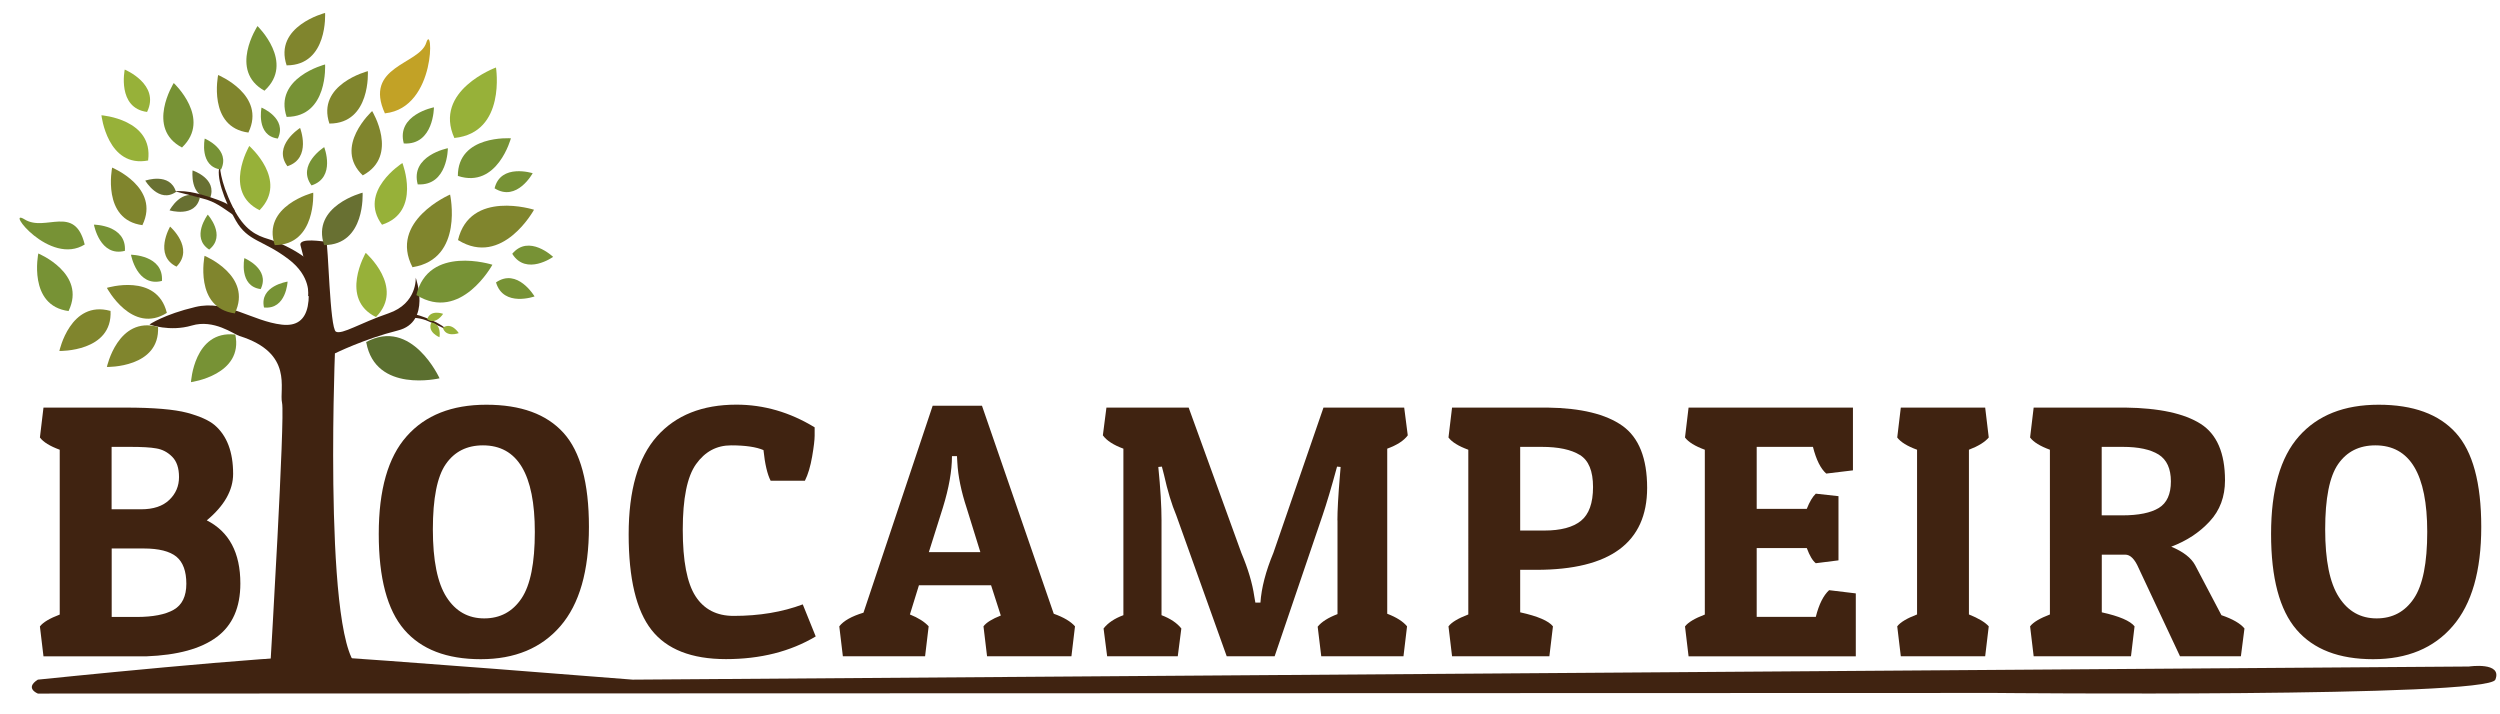 <?xml version="1.0" encoding="utf-8"?>
<!-- Generator: Adobe Illustrator 23.0.1, SVG Export Plug-In . SVG Version: 6.00 Build 0)  -->
<svg version="1.1" id="Camada_1" xmlns="http://www.w3.org/2000/svg" xmlns:xlink="http://www.w3.org/1999/xlink" x="0px" y="0px"
	 viewBox="0 0 280 80" style="enable-background:new 0 0 280 80;" xml:space="preserve">
<style type="text/css">
	.st0{fill:#402311;}
	.st1{fill:#687032;}
	.st2{fill:#97B139;}
	.st3{fill:#070308;}
	.st4{fill:#80852D;}
	.st5{fill:#779235;}
	.st6{fill:#C2A226;}
	.st7{fill:#5B6F2F;}
</style>
<g>
	<g>
		<path class="st0" d="M14.04,45.65c3.18,0,5.48,0.2,6.92,0.58c1.44,0.39,2.47,0.86,3.09,1.39c1.37,1.18,2.06,3,2.06,5.45
			c0,1.83-0.98,3.57-2.95,5.21c2.5,1.27,3.76,3.62,3.76,7.07c0,2.69-0.88,4.69-2.65,6c-1.76,1.31-4.39,2.03-7.89,2.16H4.87
			l-0.4-3.35c0.35-0.46,1.09-0.9,2.22-1.33V50.37c-1.1-0.4-1.84-0.86-2.22-1.37l0.4-3.35H14.04z M14.6,50.05h-2.1v6.99h3.31
			c1.37,0,2.42-0.35,3.15-1.05c0.73-0.7,1.09-1.55,1.09-2.56s-0.26-1.77-0.77-2.28c-0.51-0.51-1.1-0.82-1.78-0.93
			C16.84,50.1,15.87,50.05,14.6,50.05z M16.1,61.43h-3.59v7.67h2.79c1.83,0,3.22-0.27,4.16-0.81c0.94-0.54,1.41-1.51,1.41-2.91
			c0-1.4-0.37-2.41-1.11-3.03C19.01,61.74,17.79,61.43,16.1,61.43z"/>
		<path class="st0" d="M53.85,73.83c-3.82,0-6.68-1.1-8.58-3.31c-1.9-2.21-2.85-5.78-2.85-10.72s1.04-8.59,3.13-10.94
			c2.09-2.36,5.06-3.53,8.92-3.53c3.86,0,6.74,1.05,8.64,3.15c1.9,2.1,2.85,5.61,2.85,10.54c0,4.93-1.06,8.63-3.19,11.1
			S57.67,73.83,53.85,73.83z M49.93,51.98c-0.97,1.4-1.45,3.84-1.45,7.31s0.51,6,1.53,7.59c1.02,1.59,2.43,2.38,4.22,2.38
			c1.79,0,3.18-0.75,4.18-2.24c1-1.49,1.49-3.98,1.49-7.45c0-6.46-1.94-9.69-5.81-9.69C52.29,49.88,50.9,50.58,49.93,51.98z"/>
		<path class="st0" d="M85.51,50.41c-0.81-0.35-2.02-0.53-3.63-0.53c-1.62,0-2.92,0.7-3.92,2.1c-1,1.4-1.49,3.85-1.49,7.35
			c0,3.5,0.48,5.98,1.43,7.45s2.38,2.2,4.26,2.2c2.88,0,5.46-0.43,7.75-1.29l1.45,3.59c-2.85,1.7-6.21,2.54-10.05,2.54
			c-3.85,0-6.63-1.09-8.34-3.27c-1.71-2.18-2.56-5.75-2.56-10.7s1.06-8.61,3.17-10.98c2.11-2.37,5.08-3.55,8.9-3.55
			c3.07,0,5.99,0.85,8.76,2.54c0,0.16,0,0.47,0,0.93s-0.09,1.24-0.28,2.34c-0.19,1.1-0.46,2.01-0.81,2.71h-3.84
			C85.94,53.12,85.67,51.97,85.51,50.41z"/>
		<path class="st0" d="M109.98,45.44l8.04,23.3c1.13,0.4,1.92,0.88,2.38,1.41l-0.4,3.35h-9.45l-0.4-3.35
			c0.32-0.43,0.97-0.83,1.94-1.21l-1.09-3.39h-8.08l-1.01,3.27c0.94,0.38,1.64,0.82,2.1,1.33l-0.4,3.35h-9.21l-0.4-3.35
			c0.48-0.62,1.39-1.13,2.71-1.53l7.75-23.18H109.98z M106.62,51.1c0,1.64-0.34,3.55-1.01,5.73l-1.58,5.01h5.77l-1.53-4.93
			c-0.62-1.88-0.97-3.59-1.05-5.13l-0.04-0.69H106.62z"/>
		<path class="st0" d="M149.79,58.28c0-1.08,0.09-2.75,0.28-5.01l0.08-0.97l-0.4-0.04c-0.62,2.29-1.16,4.1-1.62,5.45l-5.37,15.79
			h-5.37l-5.65-15.79c-0.51-1.21-0.97-2.72-1.37-4.52l-0.24-0.93l-0.4,0.04c0.24,2.4,0.36,4.39,0.36,5.98V68.9
			c1,0.38,1.74,0.88,2.22,1.49l-0.4,3.11h-7.91l-0.4-3.11c0.48-0.62,1.22-1.12,2.22-1.49V50.25c-1.1-0.4-1.87-0.9-2.3-1.49l0.4-3.11
			h9.21l5.9,16.27c0.75,1.78,1.24,3.41,1.45,4.88l0.12,0.69h0.57c0.11-1.64,0.59-3.5,1.45-5.57l5.61-16.27h9.04l0.4,3.11
			c-0.43,0.59-1.2,1.09-2.3,1.49v18.49c1.05,0.4,1.79,0.88,2.22,1.41l-0.4,3.35h-9.21l-0.4-3.31c0.43-0.54,1.17-1.01,2.22-1.41
			V58.28z"/>
		<path class="st0" d="M172.08,63.82h-1.82v4.76c1.96,0.43,3.19,0.96,3.67,1.57l-0.4,3.35h-10.9l-0.4-3.35
			c0.35-0.46,1.09-0.9,2.22-1.33V50.37c-1.1-0.4-1.84-0.86-2.22-1.37l0.4-3.35h10.7c3.74,0.05,6.53,0.73,8.38,2.04
			c1.84,1.31,2.77,3.63,2.77,6.96C184.47,60.76,180.34,63.82,172.08,63.82z M172.68,50.05h-2.42v9.37h2.71c1.83,0,3.2-0.36,4.1-1.09
			c0.9-0.73,1.35-1.99,1.35-3.78s-0.49-2.99-1.47-3.59C175.96,50.35,174.54,50.05,172.68,50.05z"/>
		<path class="st0" d="M207.85,73.51h-18.73l-0.4-3.35c0.35-0.46,1.09-0.9,2.22-1.33V50.37c-1.1-0.4-1.84-0.86-2.22-1.37l0.4-3.35
			h18.41v7.03l-2.99,0.36c-0.62-0.54-1.12-1.53-1.49-2.99h-6.3v6.94h5.61c0.32-0.81,0.66-1.37,1.01-1.7l2.54,0.28v7.19l-2.54,0.32
			c-0.35-0.27-0.69-0.83-1.01-1.7h-5.61v7.71h6.62c0.35-1.4,0.85-2.4,1.49-2.99l2.99,0.36V73.51z"/>
		<path class="st0" d="M222.34,45.65l0.4,3.35c-0.43,0.51-1.17,0.97-2.22,1.37v18.45c1.08,0.43,1.82,0.88,2.22,1.33l-0.4,3.35h-9.45
			l-0.4-3.35c0.35-0.46,1.09-0.9,2.22-1.33V50.37c-1.1-0.4-1.84-0.86-2.22-1.37l0.4-3.35H222.34z"/>
		<path class="st0" d="M249.2,53.8c0,1.83-0.57,3.37-1.72,4.6c-1.14,1.24-2.58,2.18-4.3,2.83c1.35,0.56,2.23,1.25,2.67,2.06
			l2.95,5.61c1.26,0.43,2.13,0.93,2.58,1.49l-0.4,3.11h-6.82l-4.64-9.89c-0.43-1-0.93-1.49-1.49-1.49h-2.63v6.46
			c1.96,0.43,3.19,0.96,3.67,1.57l-0.4,3.35h-10.9l-0.4-3.35c0.35-0.46,1.09-0.9,2.22-1.33V50.37c-1.1-0.4-1.84-0.86-2.22-1.37
			l0.4-3.35h10.3c3.77,0.05,6.57,0.66,8.4,1.82C248.28,48.62,249.2,50.73,249.2,53.8z M237.77,50.05h-2.38v7.67h2.3
			c1.83,0,3.2-0.28,4.1-0.83c0.9-0.55,1.35-1.54,1.35-2.97s-0.46-2.43-1.37-3.01C240.85,50.34,239.52,50.05,237.77,50.05z"/>
		<path class="st0" d="M265.79,73.83c-3.82,0-6.68-1.1-8.58-3.31c-1.9-2.21-2.85-5.78-2.85-10.72s1.04-8.59,3.13-10.94
			c2.09-2.36,5.06-3.53,8.92-3.53s6.74,1.05,8.64,3.15c1.9,2.1,2.85,5.61,2.85,10.54c0,4.93-1.06,8.63-3.19,11.1
			C272.59,72.59,269.61,73.83,265.79,73.83z M261.87,51.98c-0.97,1.4-1.45,3.84-1.45,7.31s0.51,6,1.54,7.59
			c1.02,1.59,2.43,2.38,4.22,2.38s3.18-0.75,4.18-2.24c1-1.49,1.49-3.98,1.49-7.45c0-6.46-1.94-9.69-5.81-9.69
			C264.23,49.88,262.84,50.58,261.87,51.98z"/>
	</g>
</g>
<path class="st0" d="M4.24,76.12c0,0,27.11-2.8,31.79-2.6s34.83,2.6,34.83,2.6l205.66-1.47c0,0,3.77-0.56,2.96,1.47
	c-0.81,2.03-55.99,1.49-55.99,1.49L4.24,77.68C4.24,77.68,2.72,77.08,4.24,76.12z"/>
<path class="st0" d="M30.3,74.14c0,0,1.64-27.51,1.29-29.02c-0.35-1.51,1.35-5.58-4.77-7.49c-0.65-0.2-2.86-1.91-5.34-1.17
	c-2.48,0.73-4.74-0.12-4.74-0.12s1.64-1.13,5.15-1.96c3.51-0.83,6.36,1.6,9.68,1.98s3.71-2.92,2.09-8.87
	c-0.26-0.94,2.66-0.41,2.88-0.41s0.39,9.73,1.09,10.07c0.7,0.34,2.65-0.95,5.89-2.06s3.04-3.99,3.04-3.99s1.79,4.97-1.99,5.91
	c-3.78,0.95-7.06,2.57-7.06,2.57s-1.42,36.18,3.37,35.33S30.3,74.14,30.3,74.14z"/>
<g>
	<path class="st1" d="M16.27,20.23c0,0,1.53,2.6,3.45,1.26l-0.01,0C19.05,19.25,16.27,20.23,16.27,20.23z"/>
	<path class="st1" d="M18.99,23.56c0,0,2.89,0.87,3.39-1.42l-0.01,0.01C20.36,20.95,18.99,23.56,18.99,23.56z"/>
	<path class="st1" d="M21.57,19.09c0,0-0.37,2.99,1.97,3.1l-0.01-0.01C24.38,20,21.57,19.09,21.57,19.09z"/>
</g>
<g>
	<g>
		<g>
			<path class="st0" d="M45.51,35.52c0.94,0.08,1.62,0.07,2.51,0.48c0.57,0.26,1.17,0.52,2.06,0.94c-0.39-0.36-0.75-0.6-1.31-0.88
				c-0.38-0.19-3.16-1.45-3.29-0.71c0.1,0-0.09,0.05-0.05,0.05"/>
		</g>
		<g>
			<path class="st2" d="M51.38,37.31c0,0-1.45,0.54-1.78-0.61l0.01,0C50.59,36.02,51.38,37.31,51.38,37.31z"/>
		</g>
		<g>
			<path class="st2" d="M49.22,37.77c0,0-1.43-0.58-0.9-1.66l0,0.01C49.51,36.28,49.22,37.77,49.22,37.77z"/>
		</g>
		<g>
			<path class="st2" d="M49.63,35.15c0,0-0.82,1.31-1.79,0.6l0.01,0C48.22,34.61,49.63,35.15,49.63,35.15z"/>
		</g>
	</g>
</g>
<path class="st0" d="M26.05,24.02c-1.14-0.77-1.9-1.41-3.29-1.77c-0.89-0.23-1.8-0.49-3.2-0.83c0.77-0.05,1.4,0.01,2.3,0.2
	c0.6,0.13,4.93,1.26,4.38,2.22c-0.11-0.09,0.06,0.14,0.01,0.11"/>
<path class="st0" d="M34.51,33.14c0,0,0.39-2.17-2.22-4.13c-2.87-2.17-4.52-1.94-5.88-4.31c-1.36-2.36-2.27-5.05-1.77-6.19
	c0,0-0.09,1.6,1.44,4.69c1.29,2.59,2.66,3.18,3.99,3.58c2.06,0.61,6.22,2.8,5.97,4.91C35.79,33.8,34.51,33.14,34.51,33.14z"/>
<path class="st3" d="M-1.74,10.17"/>
<path class="st4" d="M19.05,25.38c0,0-1.88,3.23,0.73,4.49l0-0.02C21.8,27.78,19.05,25.38,19.05,25.38z"/>
<path class="st5" d="M10.52,25.16c0,0,0.67,3.67,3.48,2.93l-0.01-0.01C14.17,25.19,10.52,25.16,10.52,25.16z"/>
<path class="st2" d="M27.92,16.35c0,0-3.01,5.17,1.17,7.2l0-0.03C32.33,20.2,27.92,16.35,27.92,16.35z"/>
<path class="st2" d="M40.96,28.32c0,0-3.01,5.17,1.17,7.2l0-0.03C45.36,32.17,40.96,28.32,40.96,28.32z"/>
<path class="st1" d="M40.61,21.58c0,0-5.8,1.48-4.3,5.89l0.02-0.02C40.96,27.42,40.61,21.58,40.61,21.58z"/>
<path class="st4" d="M22.91,28.65c0,0-1.2,5.86,3.41,6.45l-0.01-0.03C28.32,30.89,22.91,28.65,22.91,28.65z"/>
<path class="st4" d="M50.41,21.79c0,0-6.92,2.97-4.2,8.16l0.02-0.03C51.99,28.99,50.41,21.79,50.41,21.79z"/>
<path class="st4" d="M35.08,21.58c0,0-5.8,1.48-4.3,5.89l0.02-0.02C35.42,27.42,35.08,21.58,35.08,21.58z"/>
<path class="st2" d="M45.07,18.26c0,0-5.06,3.2-2.27,6.93l0.01-0.03C47.21,23.72,45.07,18.26,45.07,18.26z"/>
<path class="st4" d="M41.68,12.44c0,0-4.42,4.03-1.03,7.22l0-0.03C44.73,17.43,41.68,12.44,41.68,12.44z"/>
<path class="st5" d="M36.41,7.22c0,0-5.8,1.48-4.3,5.89l0.02-0.02C36.76,13.07,36.41,7.22,36.41,7.22z"/>
<path class="st4" d="M11.97,32.24c0,0,2.81,5.28,6.74,2.79l-0.03-0.01C17.57,30.52,11.97,32.24,11.97,32.24z"/>
<path class="st4" d="M12.56,18.77c0,0-1.2,5.86,3.41,6.45l-0.01-0.03C17.97,21.02,12.56,18.77,12.56,18.77z"/>
<path class="st5" d="M19.46,9.3c0,0-3.18,5.07,0.94,7.23l0-0.03C23.74,13.29,19.46,9.3,19.46,9.3z"/>
<path class="st4" d="M24.43,8.4c0,0-1.2,5.86,3.41,6.45l-0.01-0.03C29.84,10.64,24.43,8.4,24.43,8.4z"/>
<path class="st2" d="M11.36,12.91c0,0,0.68,5.95,5.25,5.06l-0.02-0.02C17.2,13.35,11.36,12.91,11.36,12.91z"/>
<path class="st5" d="M4.29,28.39c0,0-1.2,5.86,3.41,6.45l-0.01-0.03C9.7,30.63,4.29,28.39,4.29,28.39z"/>
<path class="st4" d="M11.97,41.1c0,0,5.98,0.13,5.73-4.51l-0.02,0.02C13.21,35.38,11.97,41.1,11.97,41.1z"/>
<path class="st5" d="M21.39,42.8c0,0,5.93-0.8,4.96-5.35l-0.02,0.02C21.72,36.96,21.39,42.8,21.39,42.8z"/>
<path class="st5" d="M55.15,29.65c0,0-7.18-2.29-8.52,3.42l0.03-0.01C51.62,36.13,55.15,29.65,55.15,29.65z"/>
<path class="st5" d="M57.22,15.49c0,0-5.97-0.42-5.94,4.24l0.02-0.02C55.71,21.15,57.22,15.49,57.22,15.49z"/>
<path class="st5" d="M48.6,12.02c0,0-4.26,0.82-3.37,4.07l0.01-0.02C48.59,16.26,48.6,12.02,48.6,12.02z"/>
<path class="st4" d="M41.2,7.97c0,0-5.8,1.48-4.3,5.89l0.02-0.02C41.55,13.82,41.2,7.97,41.2,7.97z"/>
<path class="st5" d="M28.84,2.92c0,0-3.28,5.01,0.8,7.25l0-0.03C33.05,7,28.84,2.92,28.84,2.92z"/>
<path class="st5" d="M27.37,28.91c0,0-0.65,3.16,1.84,3.47l-0.01-0.01C30.29,30.12,27.37,28.91,27.37,28.91z"/>
<path class="st5" d="M32.21,31.54c0,0-3.19,0.47-2.64,2.91l0.01-0.01C32.06,34.69,32.21,31.54,32.21,31.54z"/>
<path class="st5" d="M2.77,24.58c-2.31-1.43,2.81,5.28,6.74,2.79l-0.03-0.01C8.37,22.85,5.09,26.01,2.77,24.58z"/>
<path class="st4" d="M6.65,39.31c0,0,5.98,0.13,5.73-4.51l-0.02,0.02C7.88,33.58,6.65,39.31,6.65,39.31z"/>
<path class="st5" d="M14.67,28.53c0,0,0.67,3.67,3.48,2.93l-0.01-0.01C18.32,28.56,14.67,28.53,14.67,28.53z"/>
<path class="st5" d="M23.27,24.04c0,0-1.94,2.57,0.17,3.92l0-0.02C25.38,26.38,23.27,24.04,23.27,24.04z"/>
<path class="st4" d="M33.61,14.33c0,0-3.14,1.99-1.41,4.3l0.01-0.02C34.93,17.71,33.61,14.33,33.61,14.33z"/>
<path class="st4" d="M59.81,23.49c0,0-7.18-2.29-8.52,3.42l0.03-0.01C56.28,29.96,59.81,23.49,59.81,23.49z"/>
<path class="st5" d="M59.66,19.4c0,0-3.6-1.14-4.27,1.71l0.02-0.01C57.89,22.65,59.66,19.4,59.66,19.4z"/>
<path class="st5" d="M61.95,28.77c0,0-2.73-2.6-4.59-0.33l0.02,0C58.94,30.92,61.95,28.77,61.95,28.77z"/>
<path class="st5" d="M59.87,33.2c0,0-1.92-3.25-4.33-1.56l0.02,0.01C56.4,34.44,59.87,33.2,59.87,33.2z"/>
<path class="st6" d="M47.74,4.79c-0.76,2.44-7.07,2.61-4.62,7.93l0.02-0.03C48.94,12.06,48.5,2.35,47.74,4.79z"/>
<path class="st5" d="M50.16,16.6c0,0-4.26,0.82-3.37,4.07l0.01-0.02C50.16,20.84,50.16,16.6,50.16,16.6z"/>
<path class="st2" d="M55.55,7.56c0,0-7.08,2.59-4.65,7.92l0.02-0.03C56.72,14.84,55.55,7.56,55.55,7.56z"/>
<path class="st5" d="M36.31,16.48c0,0-3.14,1.99-1.41,4.3l0.01-0.02C37.64,19.86,36.31,16.48,36.31,16.48z"/>
<path class="st4" d="M36.41,1.45c0,0-5.8,1.48-4.3,5.89l0.02-0.02C36.76,7.3,36.41,1.45,36.41,1.45z"/>
<path class="st5" d="M29.29,12.05c0,0-0.65,3.16,1.84,3.47l-0.01-0.01C32.2,13.26,29.29,12.05,29.29,12.05z"/>
<path class="st5" d="M22.93,15.52c0,0-0.65,3.16,1.84,3.47l-0.01-0.01C25.84,16.73,22.93,15.52,22.93,15.52z"/>
<path class="st7" d="M49.23,42.37c0,0-3.11-6.86-8.24-4.05l0.03,0.02C42.05,44.08,49.23,42.37,49.23,42.37z"/>
<g>
</g>
<path class="st2" d="M13.97,7.79c0,0-0.89,4.32,2.52,4.75l-0.01-0.02C17.96,9.45,13.97,7.79,13.97,7.79z"/>
<g>
</g>
<g>
</g>
<g>
</g>
<g>
</g>
<g>
</g>
<g>
</g>
</svg>
